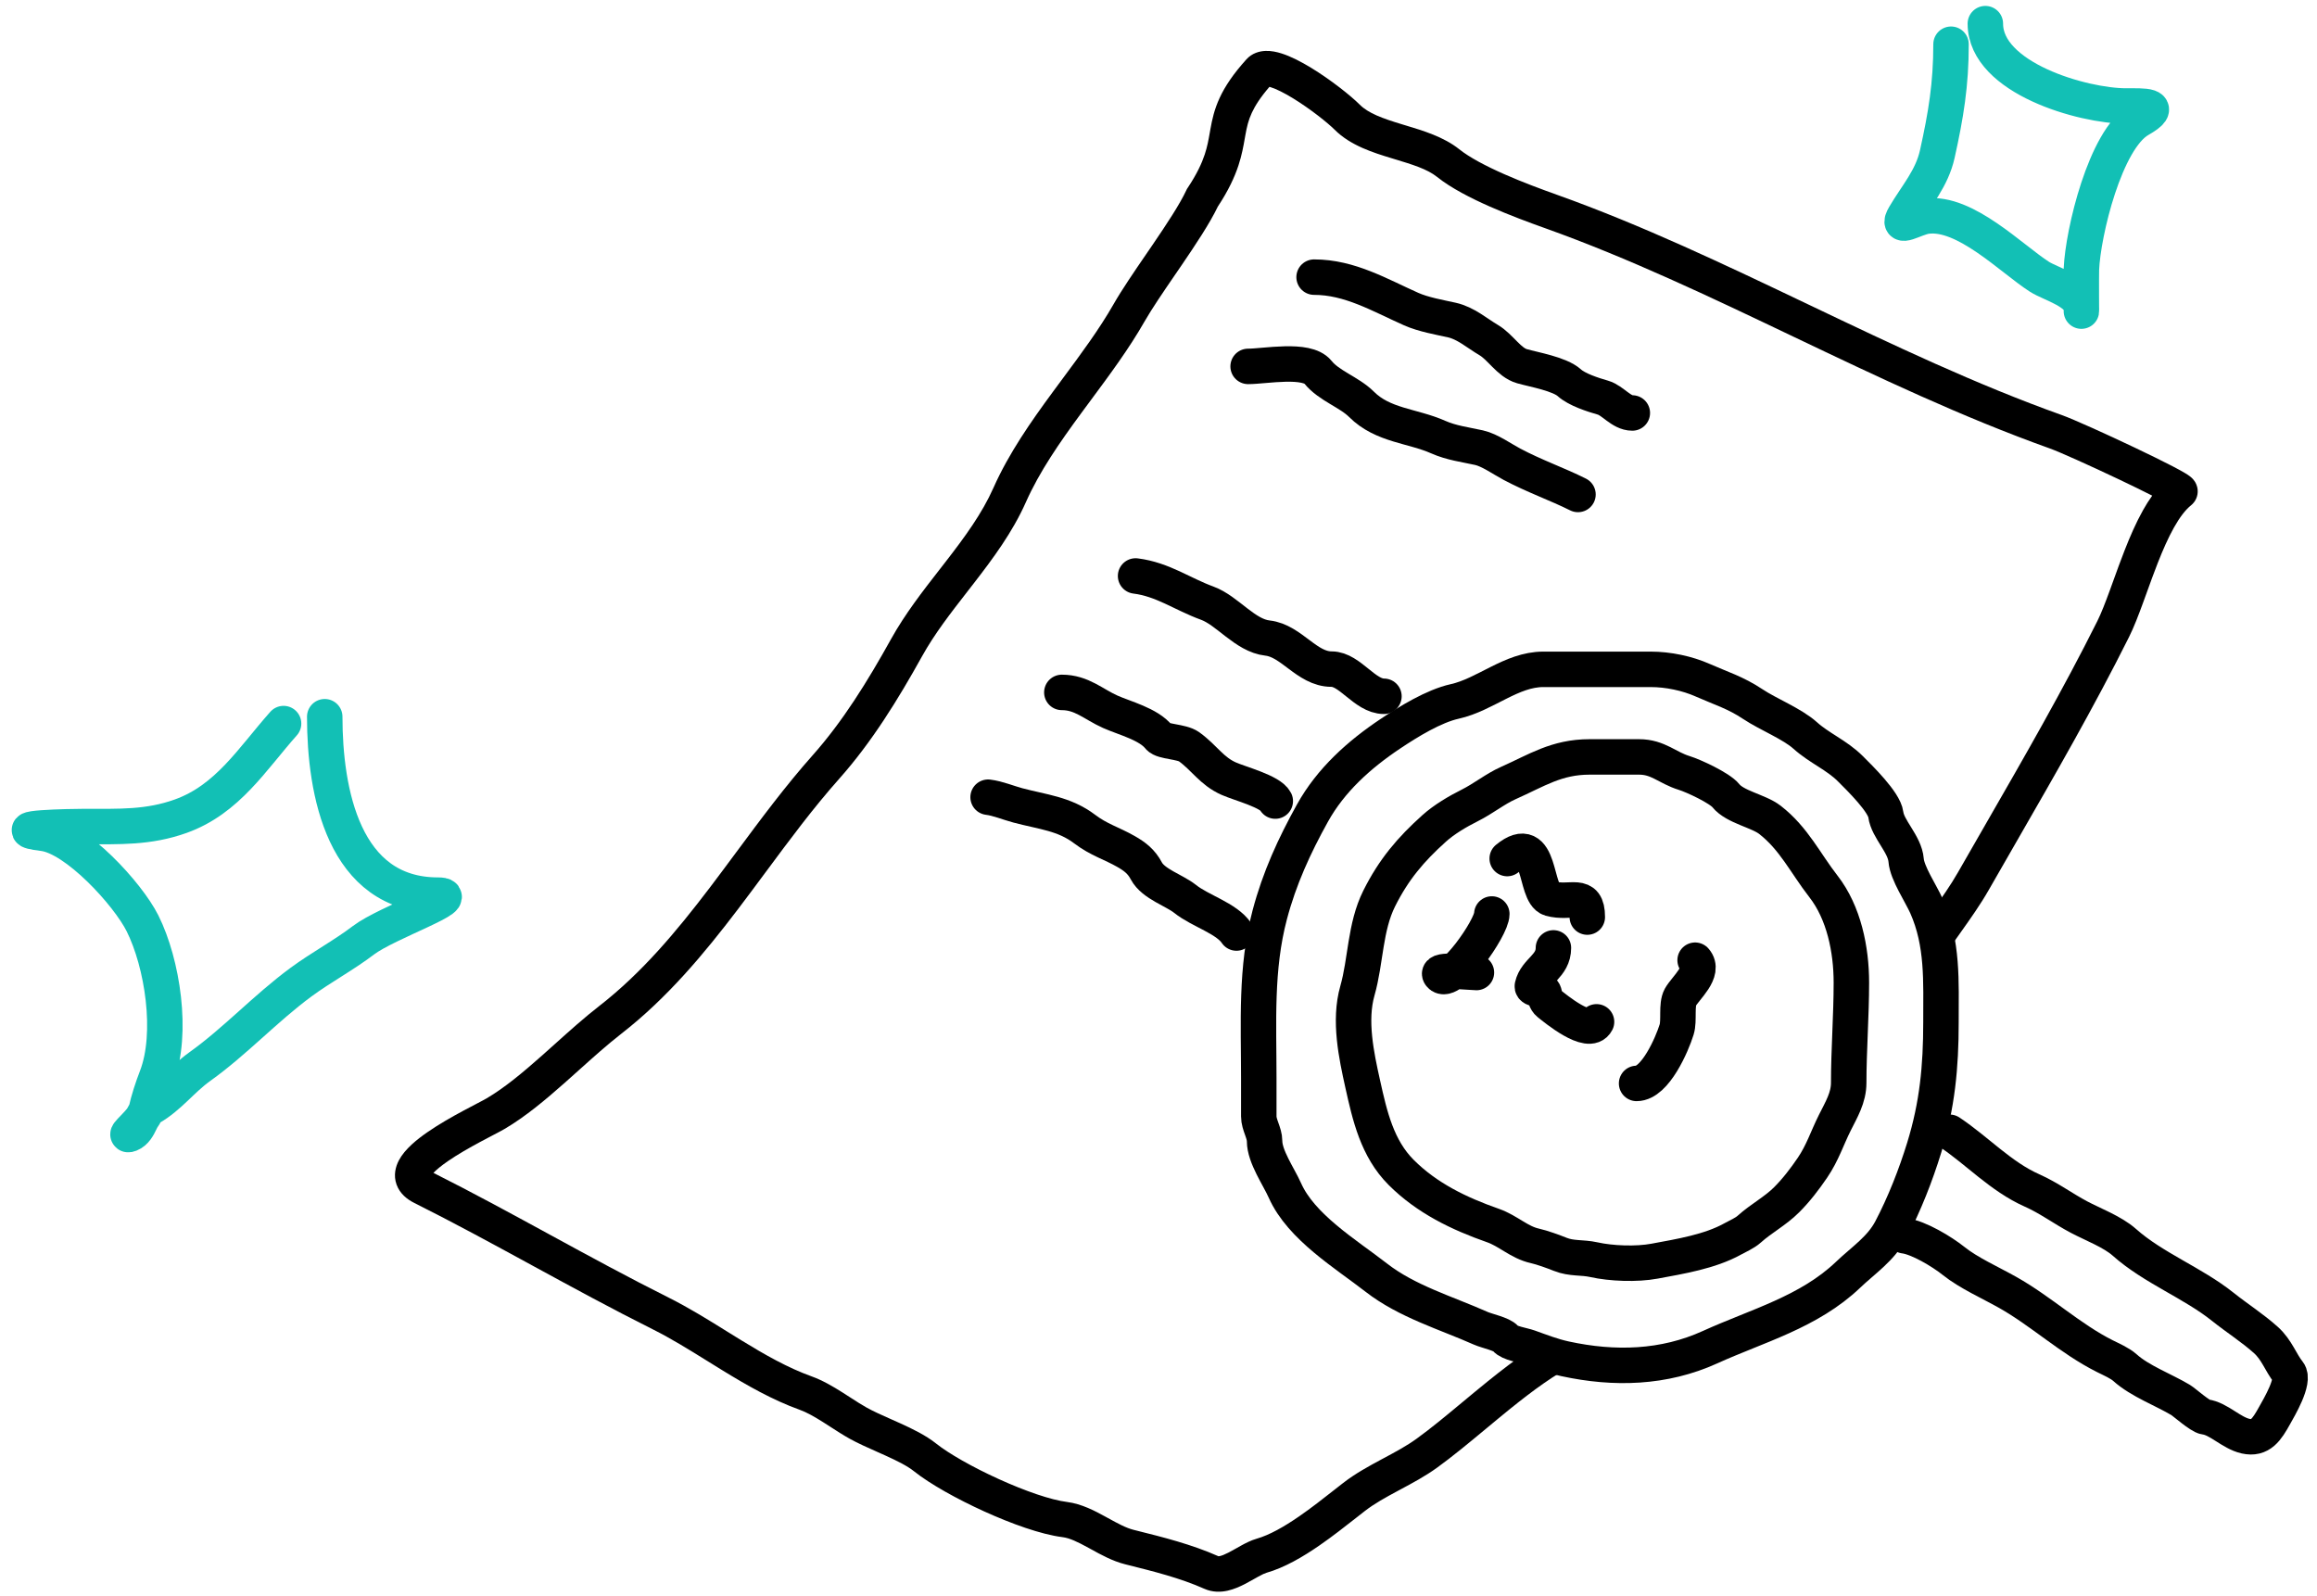 <svg width="196" height="135" viewBox="0 0 196 135" fill="none" xmlns="http://www.w3.org/2000/svg">
<g id="Group 88412">
<g id="Group 88411">
<path id="Subtract" fill-rule="evenodd" clip-rule="evenodd" d="M115.024 8.853C114.244 8.073 112.554 6.739 110.921 5.742C110.108 5.246 109.22 4.779 108.411 4.522C108.01 4.395 107.538 4.289 107.056 4.307C106.561 4.324 105.92 4.482 105.429 5.028C104.326 6.253 103.629 7.294 103.174 8.278C102.715 9.268 102.535 10.128 102.396 10.896C102.377 11.002 102.359 11.106 102.341 11.207C102.228 11.844 102.131 12.398 101.914 13.056C101.668 13.801 101.258 14.707 100.464 15.897L100.402 15.991L100.354 16.093C99.795 17.287 98.71 18.933 97.492 20.72C97.315 20.979 97.136 21.241 96.956 21.503L96.956 21.503C95.938 22.99 94.899 24.507 94.198 25.734C92.995 27.84 91.499 29.859 89.931 31.975L89.93 31.976C89.641 32.366 89.35 32.76 89.057 33.158C87.208 35.672 85.338 38.34 84.036 41.268C83.067 43.448 81.619 45.418 80.016 47.489C79.838 47.719 79.658 47.95 79.477 48.183L79.476 48.183C78.057 50.007 76.554 51.937 75.382 54.047C73.374 57.662 71.287 61.026 68.757 63.873C66.453 66.464 64.352 69.299 62.296 72.072L62.295 72.072C61.537 73.095 60.785 74.11 60.031 75.101C57.197 78.827 54.282 82.303 50.71 85.081C49.438 86.07 48.157 87.22 46.921 88.33C46.545 88.667 46.174 89 45.808 89.325C44.198 90.752 42.669 92.024 41.165 92.909C40.993 93.01 40.721 93.152 40.353 93.344C40.034 93.51 39.643 93.714 39.183 93.962C38.258 94.459 37.153 95.083 36.185 95.751C35.285 96.371 34.249 97.196 33.745 98.148C33.468 98.672 33.261 99.412 33.548 100.207C33.826 100.975 34.443 101.455 35.043 101.755C38.352 103.409 41.66 105.212 45.011 107.038L45.012 107.038L45.044 107.056C48.398 108.884 51.795 110.734 55.231 112.453C56.773 113.224 58.273 114.155 59.852 115.136C60.273 115.397 60.699 115.662 61.133 115.928C63.156 117.168 65.314 118.412 67.644 119.251C68.243 119.467 68.893 119.836 69.628 120.3C69.821 120.421 70.025 120.554 70.236 120.69C70.768 121.034 71.34 121.403 71.867 121.696C72.573 122.089 73.43 122.469 74.224 122.821C74.459 122.925 74.689 123.027 74.907 123.126C75.942 123.595 76.771 124.016 77.309 124.447C78.661 125.528 80.956 126.805 83.255 127.849C85.541 128.887 88.062 129.799 89.879 130.026C90.484 130.102 91.145 130.419 92.076 130.929C92.114 130.95 92.152 130.971 92.191 130.992C92.232 131.015 92.273 131.038 92.316 131.061L92.316 131.061C93.113 131.501 94.118 132.057 95.18 132.322L95.276 132.346C97.649 132.94 99.835 133.486 101.88 134.395C102.58 134.706 103.276 134.68 103.84 134.556C104.39 134.434 104.9 134.202 105.312 133.99C105.573 133.855 105.867 133.689 106.118 133.547C106.239 133.478 106.35 133.415 106.443 133.365C106.79 133.174 106.999 133.08 107.128 133.043C108.68 132.599 110.237 131.68 111.619 130.724C112.722 129.962 113.801 129.114 114.74 128.376L114.74 128.376C114.985 128.183 115.221 127.998 115.445 127.824C116.257 127.192 117.209 126.667 118.289 126.089L118.486 125.983C119.478 125.452 120.574 124.866 121.57 124.146C122.877 123.202 124.294 122.026 125.707 120.852C126.381 120.292 127.054 119.732 127.714 119.199C129.676 117.615 131.574 116.217 133.354 115.349C133.036 115.292 132.719 115.229 132.401 115.16C131.502 114.965 130.68 114.666 129.832 114.358C129.686 114.305 129.54 114.252 129.392 114.199C128.173 115.015 126.976 115.94 125.829 116.865C125.089 117.463 124.374 118.058 123.681 118.634L123.68 118.634C122.318 119.767 121.039 120.829 119.814 121.714C118.987 122.311 118.056 122.81 117.019 123.365L116.871 123.444C115.813 124.012 114.644 124.646 113.603 125.456C113.355 125.649 113.103 125.847 112.847 126.048L112.847 126.048C111.915 126.78 110.933 127.552 109.914 128.256C108.607 129.159 107.376 129.852 106.304 130.158C105.823 130.296 105.358 130.538 104.998 130.735C104.833 130.826 104.69 130.907 104.556 130.984L104.555 130.984C104.344 131.104 104.155 131.211 103.938 131.323C103.605 131.494 103.367 131.588 103.195 131.626C103.131 131.64 103.093 131.643 103.074 131.643C100.795 130.633 98.397 130.034 96.111 129.463L95.908 129.412C95.245 129.246 94.582 128.882 93.699 128.397L93.518 128.298C92.644 127.819 91.505 127.206 90.252 127.049C88.903 126.881 86.723 126.129 84.495 125.117C82.281 124.112 80.248 122.956 79.183 122.104C78.315 121.409 77.162 120.854 76.145 120.393C75.869 120.268 75.602 120.15 75.344 120.035C74.581 119.696 73.901 119.395 73.324 119.074C72.888 118.832 72.454 118.551 71.965 118.235C71.734 118.085 71.491 117.928 71.229 117.763C70.467 117.282 69.585 116.762 68.66 116.429C66.638 115.701 64.7 114.596 62.701 113.37C62.304 113.127 61.904 112.878 61.499 112.627L61.497 112.625L61.497 112.625C59.904 111.635 58.251 110.609 56.573 109.769C53.192 108.079 49.842 106.254 46.48 104.422L46.423 104.391L46.422 104.39C43.18 102.624 39.927 100.851 36.664 99.212C36.909 98.958 37.308 98.621 37.888 98.221C38.718 97.648 39.708 97.086 40.604 96.604C40.946 96.42 41.296 96.236 41.616 96.069L41.616 96.069C42.072 95.831 42.465 95.624 42.686 95.495C44.464 94.449 46.18 93.004 47.798 91.57C48.199 91.214 48.593 90.86 48.983 90.511L48.983 90.511C50.202 89.417 51.372 88.367 52.552 87.448C56.441 84.424 59.546 80.693 62.419 76.918C63.223 75.86 64.005 74.805 64.78 73.759L64.781 73.759L64.781 73.759C66.809 71.023 68.79 68.35 70.999 65.866C73.75 62.771 75.964 59.177 78.005 55.504C79.056 53.611 80.408 51.873 81.845 50.026C82.025 49.794 82.206 49.561 82.388 49.326C83.99 47.256 85.646 45.032 86.778 42.487C87.935 39.882 89.631 37.441 91.474 34.935C91.751 34.557 92.033 34.178 92.317 33.795L92.318 33.793L92.318 33.793C93.883 31.682 95.503 29.498 96.803 27.222C97.438 26.112 98.391 24.718 99.415 23.222C99.599 22.954 99.784 22.683 99.971 22.41C101.127 20.713 102.331 18.907 103.022 17.469C103.91 16.122 104.431 15.002 104.763 13.995C105.052 13.117 105.188 12.344 105.299 11.709C105.316 11.612 105.332 11.519 105.349 11.429C105.473 10.739 105.599 10.178 105.896 9.539C106.165 8.958 106.602 8.256 107.384 7.347C107.419 7.356 107.459 7.367 107.504 7.382C107.972 7.53 108.619 7.852 109.359 8.303C110.832 9.202 112.323 10.396 112.902 10.974C114.25 12.322 116.197 12.922 117.721 13.385L117.869 13.43C119.5 13.924 120.729 14.297 121.567 14.967C122.746 15.91 124.423 16.766 126.045 17.481C127.694 18.208 129.404 18.839 130.713 19.306C137.781 21.831 144.684 25.125 151.711 28.479L151.798 28.52C158.83 31.876 165.983 35.286 173.418 37.941C174.208 38.224 176.821 39.397 179.273 40.563C180.309 41.056 181.29 41.535 182.06 41.927C181.778 42.319 181.521 42.733 181.285 43.153C180.695 44.202 180.183 45.386 179.728 46.547C179.393 47.401 179.077 48.276 178.781 49.094L178.781 49.094C178.676 49.384 178.574 49.667 178.475 49.938C178.084 51.005 177.74 51.895 177.412 52.551C174.496 58.382 171.253 64.015 167.978 69.702L167.974 69.709C167.194 71.064 166.411 72.423 165.632 73.787C164.996 74.9 164.25 75.951 163.45 77.079C163.37 77.191 163.29 77.305 163.209 77.419C163.723 78.75 163.976 80.089 164.099 81.453C164.487 80.833 164.908 80.217 165.349 79.589C165.518 79.349 165.69 79.106 165.865 78.86L165.865 78.859C166.67 77.726 167.521 76.528 168.236 75.276C169.006 73.929 169.781 72.583 170.557 71.235L170.559 71.232C173.838 65.539 177.136 59.811 180.095 53.893C180.509 53.066 180.905 52.027 181.292 50.969C181.399 50.675 181.507 50.379 181.615 50.08L181.615 50.08C181.906 49.274 182.202 48.455 182.521 47.642C182.956 46.532 183.41 45.496 183.9 44.623C184.399 43.735 184.884 43.113 185.341 42.747C185.738 42.429 185.943 41.942 185.905 41.45C185.876 41.069 185.713 40.806 185.648 40.71C185.509 40.503 185.347 40.37 185.298 40.33L185.297 40.329C185.16 40.218 185.002 40.117 184.879 40.043C184.611 39.88 184.238 39.677 183.815 39.457C182.958 39.011 181.785 38.436 180.562 37.854C178.146 36.706 175.388 35.459 174.427 35.116C167.161 32.521 160.144 29.179 153.09 25.812L152.933 25.738C145.955 22.408 138.935 19.057 131.722 16.481C130.431 16.02 128.803 15.418 127.255 14.736C125.68 14.042 124.301 13.313 123.441 12.625C122.131 11.577 120.365 11.047 118.94 10.619C118.822 10.583 118.706 10.549 118.593 10.514C116.936 10.011 115.753 9.582 115.024 8.853ZM36.251 98.991C36.251 98.991 36.253 98.993 36.256 98.996C36.252 98.993 36.251 98.992 36.251 98.991Z" fill="black"/>
<path id="Vector 2570" d="M161.092 104.533C162.289 104.683 164.266 105.869 165.257 106.662C166.53 107.68 168.334 108.479 169.833 109.322C172.664 110.914 175.145 113.262 178.057 114.718C178.618 114.999 179.327 115.303 179.759 115.691C181.023 116.829 183.026 117.562 184.472 118.428C184.759 118.6 186.109 119.803 186.539 119.856C187.68 119.999 188.75 121.214 189.959 121.483C191.213 121.762 191.748 120.933 192.422 119.72C192.776 119.083 194.151 116.785 193.593 116.087C192.924 115.251 192.605 114.185 191.677 113.35C190.551 112.336 189.219 111.493 188.044 110.553C185.484 108.505 182.166 107.274 179.698 105.081C178.704 104.196 177.019 103.562 175.868 102.952C174.531 102.245 173.319 101.333 171.9 100.703C169.244 99.522 167.276 97.346 164.923 95.777" stroke="black" stroke-width="3" stroke-linecap="round"/>
<path id="Vector 2571" d="M127.591 66.237C129.995 65.168 131.669 64.027 134.469 64.027H138.649C140.272 64.027 141.023 64.939 142.465 65.383C143.255 65.626 145.473 66.654 145.993 67.303C146.767 68.272 148.754 68.598 149.721 69.35C151.755 70.931 152.7 72.99 154.252 74.986C155.976 77.202 156.612 80.316 156.612 83.12C156.612 85.934 156.386 88.853 156.386 91.592C156.386 92.849 155.772 93.85 155.206 94.981C154.556 96.281 154.173 97.522 153.323 98.772C152.682 99.715 151.967 100.655 151.139 101.484C150.168 102.455 148.992 103.055 147.976 103.969C147.582 104.323 147.009 104.559 146.557 104.81C144.646 105.872 142.11 106.282 139.967 106.68C138.439 106.965 136.31 106.886 134.821 106.555C133.821 106.333 132.956 106.492 131.984 106.103C131.413 105.874 130.456 105.525 129.838 105.387C128.508 105.092 127.583 104.117 126.298 103.668C123.413 102.658 120.7 101.346 118.528 99.174C116.5 97.146 115.875 94.398 115.277 91.705C114.738 89.282 114.105 86.331 114.825 83.81C115.547 81.281 115.456 78.43 116.67 76.002C117.905 73.532 119.346 71.849 121.315 70.078C122.158 69.318 123.309 68.641 124.302 68.144C125.491 67.55 126.481 66.73 127.591 66.237Z" stroke="black" stroke-width="3" stroke-linecap="round"/>
<path id="Vector 2572" d="M111.162 23.443C114.179 23.443 116.709 24.96 119.369 26.143C120.411 26.606 121.76 26.838 122.816 27.073C123.994 27.334 124.939 28.183 125.935 28.769C126.927 29.352 127.648 30.663 128.744 30.976C129.781 31.272 131.923 31.63 132.756 32.38C133.397 32.957 134.733 33.39 135.601 33.638C136.438 33.878 137.134 34.933 138.082 34.933" stroke="black" stroke-width="3" stroke-linecap="round"/>
<path id="Vector 2573" d="M105.581 30.993C107.003 30.993 110.537 30.294 111.49 31.485C112.406 32.63 114.143 33.172 115.174 34.203C116.981 36.01 119.484 36.005 121.667 36.975C122.772 37.466 123.958 37.612 125.114 37.868C126.016 38.069 127.083 38.838 127.904 39.273C129.826 40.29 131.714 40.941 133.485 41.826" stroke="black" stroke-width="3" stroke-linecap="round"/>
<path id="Vector 2574" d="M96.061 48.721C98.364 49.009 100.023 50.258 102.116 51.019C103.834 51.644 105.314 53.761 107.222 53.973C109.253 54.199 110.545 56.6 112.639 56.6C114.193 56.6 115.45 58.898 117.071 58.898" stroke="black" stroke-width="3" stroke-linecap="round"/>
<path id="Vector 2575" d="M89.823 58.57C91.51 58.57 92.489 59.573 93.927 60.212C95.146 60.754 97.153 61.249 98.03 62.346C98.36 62.758 99.958 62.713 100.584 63.166C101.907 64.125 102.485 65.219 103.94 65.865C104.893 66.289 107.473 66.951 107.879 67.762" stroke="black" stroke-width="3" stroke-linecap="round"/>
<path id="Vector 2576" d="M83.585 67.434C84.419 67.538 85.299 67.913 86.102 68.127C88.221 68.692 90.028 68.824 91.756 70.133C92.963 71.047 94.032 71.33 95.257 72.03C96.013 72.461 96.558 72.889 96.972 73.671C97.561 74.783 99.338 75.308 100.255 76.042C101.516 77.051 103.765 77.678 104.595 78.924" stroke="black" stroke-width="3" stroke-linecap="round"/>
<path id="Vector 2577" d="M127.498 72.624C130.436 70.221 129.766 75.617 131.146 76.012C132.858 76.501 134.273 75.331 134.273 77.575" stroke="black" stroke-width="3" stroke-linecap="round"/>
<path id="Vector 2578" d="M126.196 77.314C126.196 78.482 122.662 83.515 121.825 82.468C121.387 81.921 124.405 82.265 124.894 82.265" stroke="black" stroke-width="3" stroke-linecap="round"/>
<path id="Vector 2579" d="M131.407 80.182C131.407 81.74 129.918 82.1 129.626 83.41C129.558 83.717 130.526 83.679 130.611 83.975C130.7 84.287 130.738 84.65 131.016 84.872C131.541 85.292 134.43 87.685 135.055 86.436" stroke="black" stroke-width="3" stroke-linecap="round"/>
<path id="Vector 2580" d="M143.394 81.223C144.256 82.192 142.57 83.584 142.149 84.35C141.784 85.014 142.069 86.313 141.831 87.086C141.441 88.352 140.011 91.646 138.443 91.646" stroke="black" stroke-width="3" stroke-linecap="round"/>
<path id="Vector 2569" d="M123.059 59.334C125.657 58.756 127.852 56.619 130.548 56.619H139.634C141.107 56.619 142.722 56.955 144.054 57.547C145.601 58.234 146.811 58.584 148.283 59.566C149.553 60.413 151.606 61.225 152.703 62.212C153.891 63.282 155.377 63.877 156.523 65.023C157.324 65.823 159.393 67.844 159.525 68.897C159.68 70.139 161.138 71.399 161.244 72.772C161.327 73.856 162.496 75.583 162.963 76.632C164.371 79.802 164.19 82.997 164.19 86.469C164.19 90.263 163.882 93.472 162.772 97.082C162.057 99.405 161.094 101.861 159.961 104.013C159.103 105.643 157.633 106.591 156.332 107.833C153.025 110.989 148.658 112.138 144.654 113.958C140.757 115.73 136.558 115.846 132.39 114.94C131.315 114.707 130.35 114.326 129.32 113.958C128.828 113.782 127.682 113.629 127.356 113.221C127.057 112.848 125.765 112.583 125.269 112.362C122.314 111.049 119.008 110.085 116.428 108.078C113.838 106.064 110.072 103.8 108.693 100.698C108.172 99.525 106.974 97.837 106.974 96.523C106.974 95.821 106.483 95.149 106.483 94.436V91.189C106.483 86.5 106.208 81.925 107.411 77.383C108.228 74.294 109.485 71.548 111.026 68.775C112.577 65.982 114.981 63.823 117.643 62.049C119.151 61.043 121.284 59.728 123.059 59.334Z" stroke="black" stroke-width="3" stroke-linecap="round"/>
</g>
<path id="Vector 2582" d="M165.042 3.741C165.042 7.145 164.612 9.742 163.881 13.029C163.422 15.095 162.134 16.509 161.108 18.253C160.339 19.56 161.943 18.424 162.978 18.285C166.227 17.852 170.144 21.887 172.524 23.413C173.46 24.013 176.071 24.709 176.071 26.09C176.071 27.305 176.05 23.289 176.071 22.768C176.196 19.712 178.082 11.778 180.973 10.127C183.18 8.865 181.31 8.966 179.844 8.966C176.212 8.966 167.945 6.613 167.945 2" stroke="#12C0B5" stroke-width="3" stroke-linecap="round"/>
<path id="Vector 2583" d="M23.988 61.207C21.332 64.195 19.254 67.625 15.28 69.044C12.544 70.021 10.101 69.915 7.186 69.915C6.002 69.915 -0.03 70.032 3.671 70.495C6.426 70.839 10.809 75.612 12.056 78.106C13.743 81.481 14.67 87.407 13.249 91.102C12.882 92.056 12.565 93.02 12.346 94.004C12.175 94.773 10.261 96.231 10.991 95.939C11.888 95.58 11.922 94.159 12.701 93.714C14.334 92.781 15.384 91.309 16.893 90.231C19.898 88.085 22.434 85.31 25.471 83.072C27.175 81.817 29.06 80.818 30.76 79.525C32.71 78.041 39.498 75.719 37.048 75.719C29.06 75.719 27.47 66.975 27.47 60.627" stroke="#12C0B5" stroke-width="3" stroke-linecap="round"/>
</g>
</svg>
